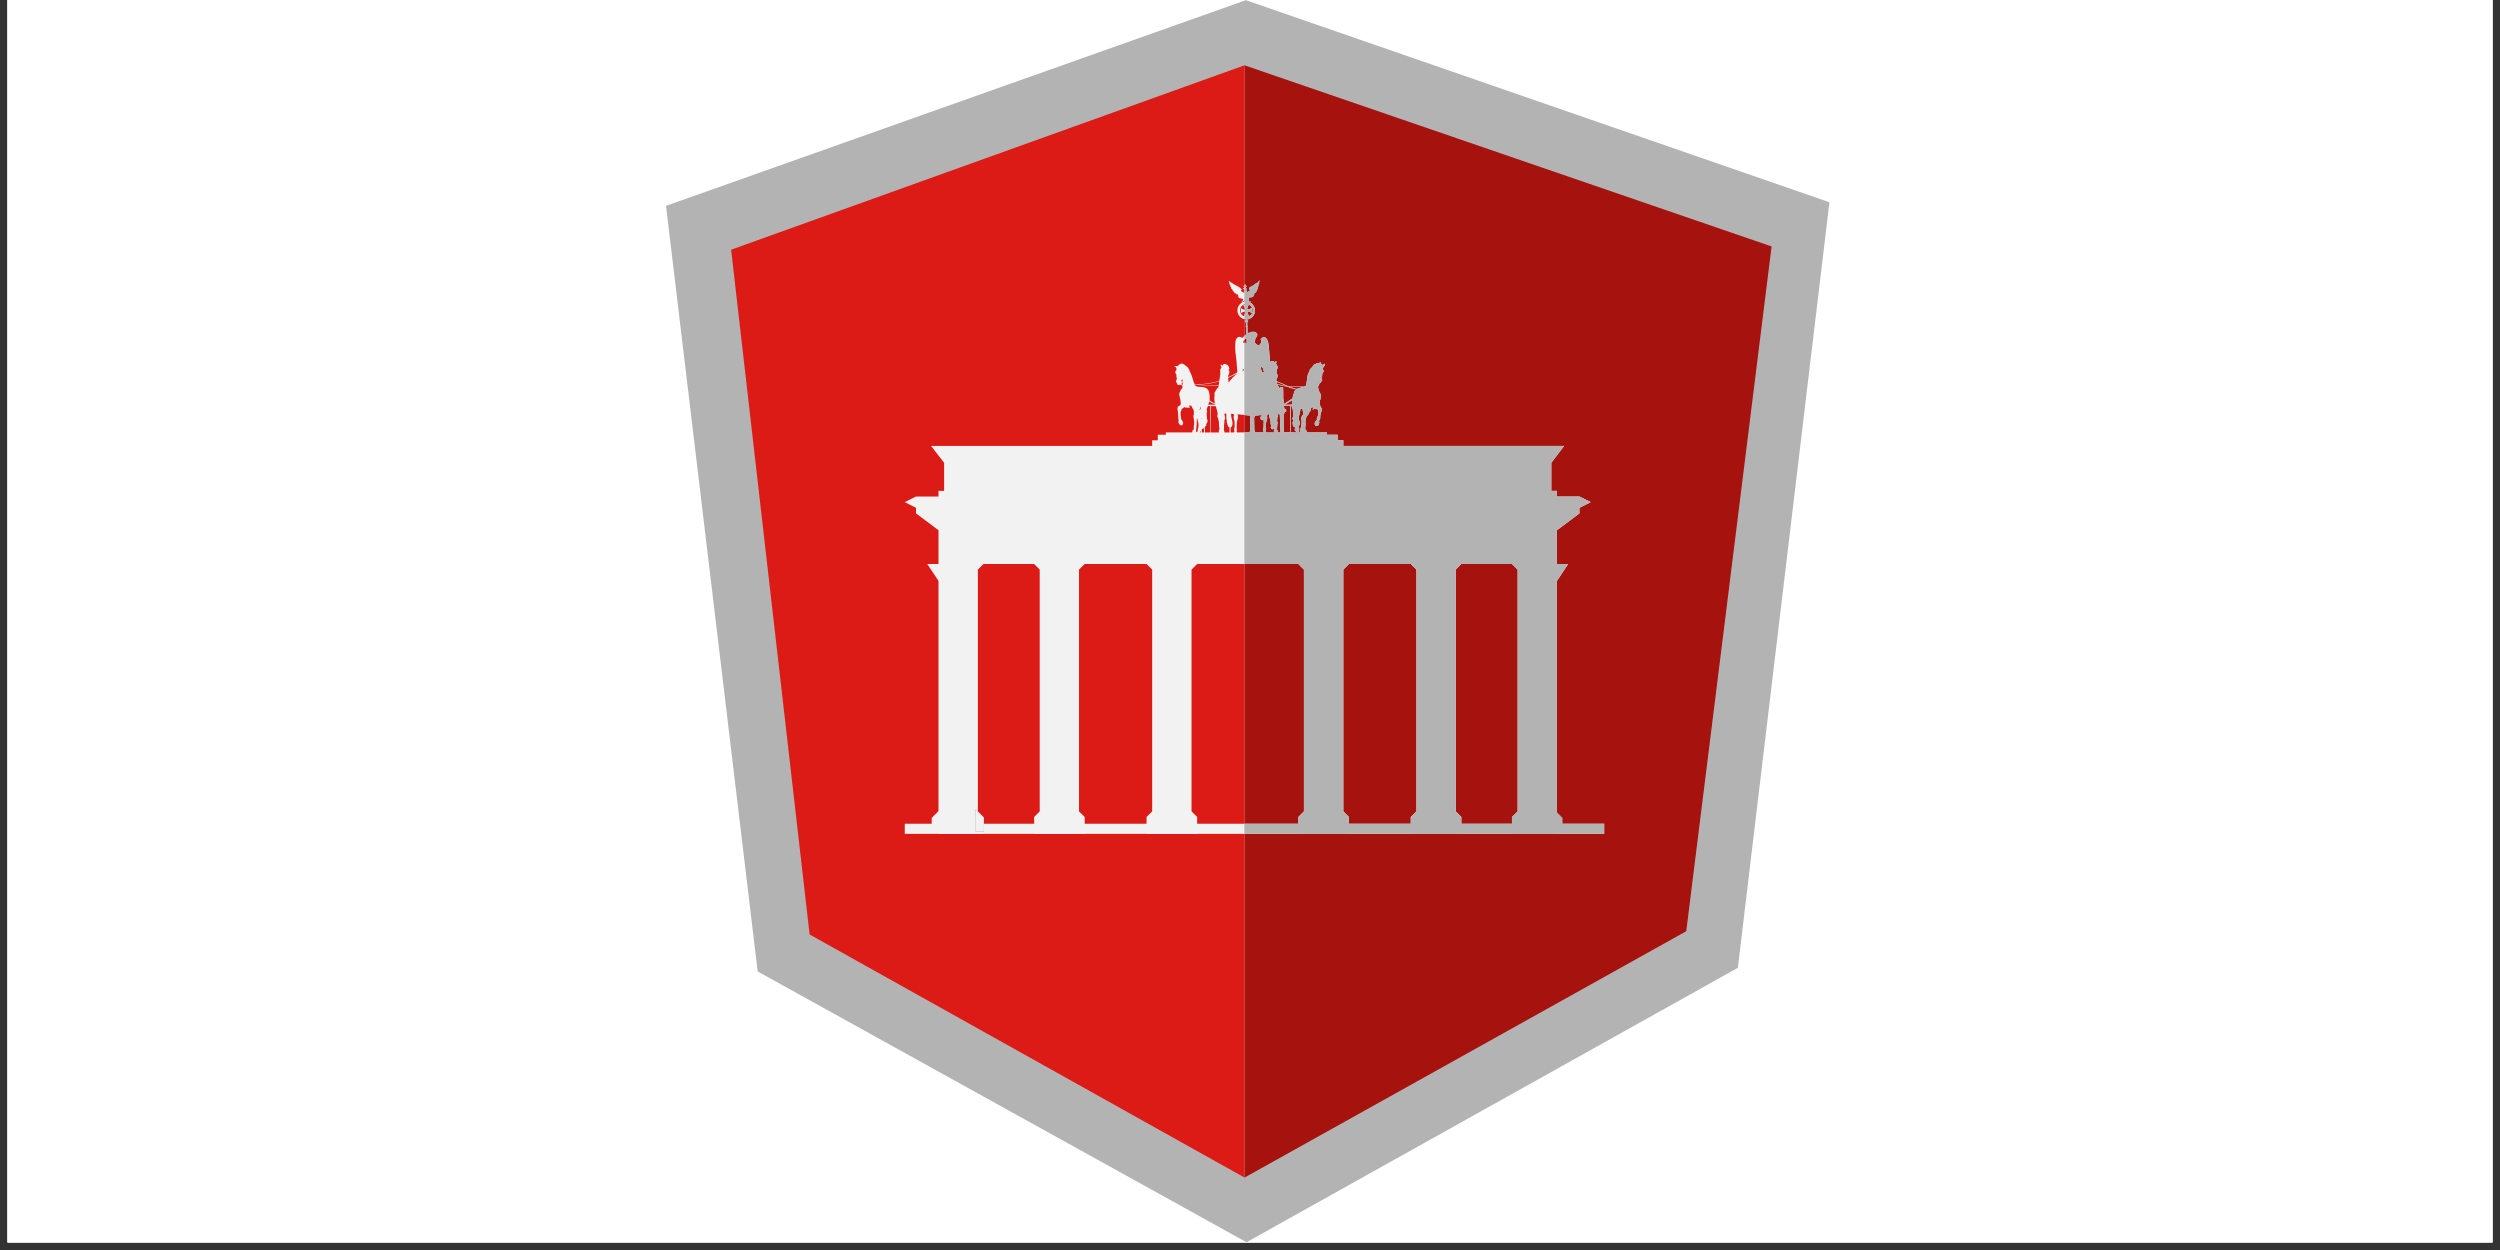 <svg xmlns="http://www.w3.org/2000/svg" width="165" viewBox="0 0 165 82.5" height="82.5" version="1.0"><rect x="0" y="0" width="165" height="82.5" fill="#333333" stroke="none"/><defs><clipPath id="a"><path d="M 0.496 0 L 164.504 0 L 164.504 82.004 L 0.496 82.004 Z M 0.496 0"/></clipPath><clipPath id="b"><path d="M 43.957 0 L 120.742 0 L 120.742 82 L 43.957 82 Z M 43.957 0"/></clipPath><clipPath id="c"><path d="M 82.129 18 L 105 18 L 105 56 L 82.129 56 Z M 82.129 18"/></clipPath><clipPath id="d"><path d="M 82.129 54 L 106 54 L 106 56 L 82.129 56 Z M 82.129 54"/></clipPath></defs><g clip-path="url(#a)" fill="#FFF"><path d="M 0.496 0 L 164.504 0 L 164.504 260.918 L 0.496 260.918 Z M 0.496 0"/><path d="M 0.496 0 L 164.504 0 L 164.504 82.004 L 0.496 82.004 Z M 0.496 0"/><path d="M 0.496 0 L 164.504 0 L 164.504 82.004 L 0.496 82.004 Z M 0.496 0"/></g><g clip-path="url(#b)"><path fill="#B3B3B3" d="M 50.008 64.117 L 82.27 81.988 L 114.699 63.875 L 120.742 13.348 L 82.227 0.012 L 43.957 13.586 Z M 50.008 64.117"/></g><path fill="#A6120D" d="M 82.141 77.719 L 111.293 61.461 L 116.926 16.266 L 82.141 4.312 Z M 82.141 77.719"/><path fill="#DD1B16" d="M 82.137 77.719 L 82.137 4.309 L 48.254 16.48 L 53.434 61.676 Z M 82.137 77.719"/><path fill="#F2F2F2" d="M 83.156 18.504 C 83.074 18.512 83.031 18.656 82.945 18.703 L 82.922 18.668 C 82.82 18.777 82.703 18.855 82.57 18.914 C 82.508 18.957 82.418 18.973 82.434 19.09 C 82.496 19.109 82.527 19.141 82.461 19.207 C 82.406 19.234 82.355 19.262 82.289 19.281 C 82.273 19.191 82.258 19.102 82.254 19.008 C 82.246 18.996 82.234 18.988 82.219 18.98 L 82.219 18.953 C 82.242 18.938 82.277 18.926 82.277 18.895 C 82.277 18.859 82.234 18.848 82.207 18.852 C 82.207 18.863 82.199 18.863 82.191 18.863 L 82.191 18.852 C 82.199 18.844 82.203 18.836 82.203 18.824 C 82.203 18.812 82.191 18.801 82.18 18.797 L 82.18 18.766 L 82.195 18.766 L 82.195 18.754 L 82.18 18.754 L 82.18 18.738 L 82.168 18.738 L 82.168 18.754 L 82.148 18.754 L 82.148 18.762 L 82.168 18.762 L 82.168 18.793 C 82.152 18.793 82.141 18.809 82.141 18.824 C 82.141 18.832 82.152 18.844 82.156 18.848 L 82.156 18.859 C 82.148 18.859 82.137 18.859 82.133 18.848 C 82.082 18.848 82.074 18.875 82.074 18.895 C 82.074 18.914 82.098 18.938 82.121 18.949 L 82.121 18.98 C 82.094 18.992 82.07 19.004 82.051 19.023 C 82.039 19.051 82.051 19.082 82.062 19.113 C 82.062 19.102 82.07 19.094 82.074 19.086 C 82.09 19.074 82.113 19.07 82.129 19.098 C 82.129 19.172 82.152 19.262 82.094 19.312 C 82.02 19.289 81.945 19.266 81.906 19.184 C 82 19.098 81.906 19.062 81.871 19.012 C 81.672 18.848 81.449 18.812 81.277 18.641 L 81.266 18.668 C 81.215 18.625 81.129 18.539 81.102 18.555 C 81.078 18.574 81.129 18.641 81.156 18.684 C 81.082 18.762 81.184 18.781 81.211 18.828 C 81.156 18.883 81.223 18.922 81.262 18.965 C 81.242 19.008 81.234 19.055 81.336 19.086 C 81.297 19.148 81.355 19.172 81.406 19.199 C 81.391 19.25 81.418 19.27 81.457 19.281 C 81.469 19.309 81.473 19.355 81.52 19.336 C 81.527 19.367 81.543 19.395 81.59 19.379 C 81.602 19.441 81.633 19.449 81.688 19.418 C 81.695 19.457 81.703 19.48 81.73 19.473 C 81.73 19.516 81.672 19.59 81.75 19.59 C 81.758 19.633 81.75 19.699 81.809 19.656 C 81.824 19.684 81.84 19.738 81.883 19.676 C 81.898 19.699 81.918 19.746 81.941 19.688 C 81.965 19.703 81.957 19.77 82.02 19.703 C 82.035 19.703 82.031 19.793 82.031 19.793 L 82.055 19.785 L 82.055 19.832 C 81.949 19.848 81.945 19.91 81.953 19.98 C 81.781 20.086 81.668 20.273 81.668 20.488 C 81.668 20.805 81.918 21.062 82.227 21.078 L 82.227 21.133 C 82.172 21.152 82.156 21.156 82.156 21.188 C 82.156 21.219 82.18 21.223 82.207 21.242 L 82.223 21.301 L 82.238 21.48 C 82.199 21.508 82.207 21.535 82.246 21.562 L 82.266 22.055 L 82.133 22.16 C 82.086 22.211 82.039 22.266 81.988 22.305 C 81.781 22.141 81.648 22.281 81.586 22.375 C 81.523 22.473 81.508 22.934 81.535 23.219 C 81.605 23.668 81.633 24.121 81.664 24.574 C 81.547 24.656 81.18 24.852 81.062 24.895 L 81.062 24.805 L 81.137 24.609 L 81.129 24.469 C 81.055 24.41 81.09 24.398 81.117 24.383 C 81.16 24.293 81.105 24.203 81.043 24.113 L 80.98 24.07 C 80.875 24.031 80.758 23.934 80.695 24.152 C 80.688 24.105 80.629 24.082 80.578 24.059 C 80.57 24.113 80.539 24.172 80.617 24.219 L 80.605 24.277 C 80.516 24.375 80.535 24.434 80.535 24.496 C 80.535 24.582 80.543 24.633 80.543 24.688 C 80.52 24.836 80.492 24.984 80.473 25.137 C 79.941 25.309 79.016 25.418 78.836 25.336 L 78.844 25.305 L 78.809 25.293 C 78.715 25.023 78.664 24.746 78.512 24.484 C 78.5 24.398 78.434 24.316 78.379 24.23 C 78.25 24.152 78.137 23.996 77.992 23.996 C 77.926 23.996 77.852 24.031 77.766 24.129 L 77.688 24.168 C 77.605 24.137 77.598 24.16 77.574 24.18 L 77.523 24.164 L 77.523 24.207 C 77.594 24.207 77.609 24.254 77.637 24.289 C 77.652 24.34 77.648 24.387 77.637 24.43 C 77.594 24.477 77.562 24.52 77.566 24.535 C 77.578 24.562 77.578 24.594 77.574 24.621 L 77.641 24.707 L 77.641 24.844 C 77.672 24.957 77.695 25.07 77.602 25.145 C 77.621 25.188 77.641 25.23 77.668 25.289 C 77.691 25.309 77.695 25.344 77.703 25.371 C 77.75 25.434 77.801 25.414 77.852 25.391 C 77.852 25.391 78.035 25.449 78.047 25.449 C 78.059 25.449 78.035 25.523 78.035 25.523 L 78.047 25.523 L 78.035 25.613 C 77.961 25.691 77.898 25.77 77.871 25.871 C 77.816 25.953 77.828 26.008 77.832 26.062 L 77.883 26.309 C 77.922 26.363 77.914 26.484 77.922 26.547 C 77.98 26.746 77.844 26.777 77.738 26.836 L 77.711 27 C 77.762 27.184 77.754 27.398 77.77 27.602 C 77.785 27.684 77.797 27.766 77.77 27.859 C 77.824 28.059 78.004 28.152 78.066 28.008 C 78.133 27.867 78.023 27.777 77.98 27.691 C 77.941 27.676 77.945 27.621 77.953 27.582 C 77.898 27.285 77.906 27.148 77.973 27.09 C 77.984 27.055 77.988 27.02 77.988 26.977 C 78.066 26.996 78.113 26.879 78.16 26.875 C 78.203 26.867 78.223 26.918 78.262 26.91 C 78.352 26.867 78.457 26.957 78.543 26.879 C 78.52 26.84 78.461 26.797 78.477 26.758 L 78.637 26.781 C 78.66 26.898 78.727 26.98 78.785 27.066 C 78.785 27.066 78.809 27.355 78.793 27.367 C 78.727 27.434 78.805 27.707 78.805 27.73 C 78.832 27.883 78.805 28.039 78.785 28.191 L 78.793 28.332 C 78.766 28.363 78.734 28.387 78.707 28.406 C 78.699 28.453 78.691 28.496 78.68 28.539 L 76.945 28.539 L 76.945 28.691 L 76.414 28.691 L 76.414 29.059 L 76.043 29.059 L 76.043 29.43 L 61.449 29.43 L 62.312 30.543 L 62.312 32.398 L 61.941 32.398 L 61.941 32.77 L 60.457 32.77 L 59.715 33.141 L 60.457 33.516 L 60.457 33.883 L 61.941 34.996 L 61.941 37.223 L 61.199 37.223 L 61.941 38.34 L 61.941 55.035 L 64.91 55.035 L 64.91 53.922 L 64.539 53.551 L 64.539 37.594 L 64.91 37.223 L 68.25 37.223 L 68.621 37.594 L 68.621 53.551 L 68.25 53.922 L 68.27 55.035 L 71.59 55.035 L 71.59 53.922 L 71.215 53.551 L 71.215 37.594 L 71.59 37.223 L 75.672 37.223 L 76.043 37.594 L 76.043 53.551 L 75.672 53.922 L 75.672 55.035 L 79.012 55.035 L 79.012 53.922 L 78.641 53.551 L 78.641 37.594 L 79.012 37.223 L 85.688 37.223 L 86.059 37.594 L 86.059 53.551 L 85.688 53.922 L 85.688 55.035 L 89.031 55.035 L 89.031 53.922 L 88.66 53.551 L 88.66 37.594 L 89.031 37.223 L 93.109 37.223 L 93.484 37.594 L 93.484 53.551 L 93.109 53.922 L 93.109 55.035 L 96.449 55.035 L 96.449 53.922 L 96.078 53.551 L 96.078 37.594 L 96.449 37.223 L 99.789 37.223 L 100.164 37.594 L 100.164 53.551 L 99.789 53.922 L 99.789 55.035 L 102.758 55.035 L 102.758 38.34 L 103.5 37.223 L 102.758 37.223 L 102.758 34.996 L 104.242 33.883 L 104.242 33.516 L 104.988 33.141 L 104.242 32.77 L 102.758 32.77 L 102.758 32.398 L 102.387 32.398 L 102.387 30.543 L 103.234 29.43 L 88.66 29.43 L 88.66 29.059 L 88.285 29.059 L 88.285 28.691 L 87.574 28.691 L 87.574 28.539 L 85.207 28.539 L 85.199 26.785 L 85.246 26.785 C 85.254 26.867 85.277 26.945 85.324 27.02 C 85.332 27.176 85.352 27.332 85.344 27.492 L 85.293 27.617 L 85.359 27.781 C 85.348 27.824 85.328 27.855 85.305 27.875 L 85.34 28.129 C 85.387 28.152 85.441 28.16 85.473 28.223 L 85.449 28.387 C 85.512 28.5 85.613 28.531 85.742 28.496 C 85.742 28.426 85.734 28.391 85.75 28.285 L 85.703 28.211 L 85.711 28.105 C 85.762 28.066 85.805 28.023 85.789 27.922 C 85.789 27.848 85.766 27.781 85.73 27.715 C 85.715 27.652 85.719 27.586 85.719 27.523 C 85.777 27.328 85.809 27.152 85.836 26.977 C 85.879 26.945 85.922 26.969 85.961 26.984 C 85.961 27.145 86.094 27.344 85.93 27.445 L 85.875 27.609 C 85.945 27.863 85.887 28.117 85.812 28.367 C 85.82 28.434 85.82 28.508 85.859 28.539 L 86.27 28.539 L 86.258 28.457 L 86.148 28.344 C 86.148 28.246 86.148 28.148 86.168 28.047 C 86.145 27.758 86.191 27.625 86.23 27.484 C 86.391 27.336 86.379 27.289 86.41 27.215 C 86.5 27.156 86.504 27.047 86.52 26.945 L 86.68 26.852 C 86.734 26.824 86.605 27.016 86.645 27.043 C 86.688 27.07 86.707 26.98 86.746 26.965 C 86.844 26.977 86.926 27.012 87.004 27.051 L 87.004 27.402 L 86.914 27.578 L 86.914 27.719 C 86.695 27.879 86.754 28.094 86.863 28.105 C 86.973 28.117 87.039 28.105 87.078 27.871 L 87.051 27.777 C 87.09 27.742 87.109 27.691 87.129 27.641 C 87.148 27.469 87.129 27.293 87.227 27.133 L 87.234 26.945 C 87.152 26.867 87.125 26.754 87.09 26.645 C 87.113 26.574 87.109 26.422 87.113 26.422 C 87.133 26.41 87.168 26.332 87.156 26.223 C 87.18 26.18 87.207 26.133 87.156 26.07 C 87.168 25.984 87.113 25.906 87.066 25.832 C 87.031 25.789 87.023 25.723 87.012 25.656 L 86.992 25.5 C 87.039 25.434 87.074 25.371 87.09 25.305 C 87.129 25.293 87.164 25.266 87.195 25.188 C 87.223 25.16 87.25 25.129 87.277 25.082 C 87.266 25.055 87.234 25.047 87.25 24.98 C 87.258 24.871 87.25 24.762 87.281 24.664 L 87.332 24.566 C 87.379 24.512 87.383 24.457 87.312 24.391 L 87.32 24.293 L 87.359 24.211 C 87.406 24.145 87.484 24.094 87.441 23.988 C 87.391 24.051 87.34 24.062 87.289 24.086 C 87.254 24.051 87.238 24 87.156 24.004 C 87.188 23.938 87.188 23.914 87.164 23.914 L 87.156 23.914 C 87.137 23.914 87.105 23.934 87.066 23.953 C 86.984 23.965 86.891 23.953 86.828 24.027 C 86.738 24.043 86.664 24.09 86.621 24.223 C 86.477 24.316 86.43 24.414 86.422 24.516 C 86.27 24.711 86.281 24.949 86.246 25.176 L 86.219 25.336 L 86.191 25.43 L 86.172 25.473 L 86.172 25.48 C 85.789 25.543 85.41 25.523 85.031 25.496 C 84.766 25.379 84.496 25.246 84.234 25.152 L 84.234 25.141 L 84.242 25.141 C 84.234 25.082 84.242 25.031 84.262 24.988 C 84.289 24.961 84.305 24.922 84.312 24.875 C 84.312 24.832 84.312 24.785 84.328 24.742 C 84.293 24.719 84.27 24.68 84.25 24.633 C 84.273 24.559 84.281 24.477 84.281 24.391 C 84.305 24.309 84.379 24.234 84.289 24.133 C 84.273 24.086 84.258 24.039 84.215 24.004 C 84.262 23.883 84.297 23.777 84.121 23.902 C 84.055 23.816 83.977 23.789 83.871 23.879 L 83.816 23.828 C 83.797 23.578 83.754 22.898 83.715 22.676 C 83.656 22.355 83.473 22.066 83.207 22.387 C 83.262 22.535 83.258 22.676 83.074 22.793 C 83.066 22.793 83.062 22.793 83.055 22.793 C 83.027 22.793 83.012 22.785 83 22.781 L 82.988 22.781 C 82.988 22.781 82.98 22.781 82.98 22.773 C 82.969 22.723 82.926 22.699 82.883 22.688 C 82.836 22.656 82.828 22.59 82.809 22.535 C 82.836 22.477 82.855 22.422 82.848 22.363 C 82.875 22.355 82.875 22.336 82.875 22.316 C 82.895 22.297 82.914 22.273 82.918 22.242 L 82.961 22.242 L 82.945 22.199 L 82.977 22.188 L 82.961 22.16 L 82.98 22.152 L 82.98 22.121 L 82.953 22.121 L 82.992 22.094 L 82.969 22.074 L 82.992 22.02 L 82.957 22.039 L 82.941 21.938 L 82.93 21.996 L 82.855 21.91 L 82.844 21.93 L 82.805 21.879 L 82.805 21.918 L 82.777 21.918 L 82.777 21.895 L 82.684 21.91 L 82.691 21.887 L 82.617 21.91 L 82.617 21.891 L 82.531 21.941 L 82.539 21.914 L 82.434 21.977 L 82.426 21.945 L 82.379 22.016 L 82.34 22.027 L 82.328 21.57 C 82.355 21.539 82.367 21.508 82.32 21.484 L 82.32 21.305 L 82.332 21.25 C 82.352 21.227 82.379 21.215 82.379 21.188 C 82.379 21.16 82.367 21.152 82.309 21.141 L 82.301 21.086 C 82.598 21.055 82.832 20.805 82.832 20.496 C 82.832 20.215 82.625 19.984 82.426 19.934 L 82.426 19.891 C 82.465 19.879 82.488 19.91 82.523 19.922 C 82.531 19.914 82.559 19.977 82.559 19.98 C 82.559 19.988 82.574 19.938 82.559 19.934 C 82.547 19.914 82.523 19.914 82.516 19.879 C 82.48 19.867 82.441 19.863 82.402 19.84 C 82.402 19.824 82.387 19.797 82.414 19.801 L 82.414 19.762 L 82.43 19.754 C 82.43 19.719 82.418 19.68 82.406 19.641 C 82.414 19.629 82.422 19.625 82.43 19.621 C 82.449 19.641 82.469 19.656 82.48 19.621 C 82.496 19.648 82.52 19.648 82.543 19.613 C 82.566 19.645 82.586 19.652 82.598 19.598 C 82.621 19.613 82.641 19.641 82.66 19.574 C 82.695 19.582 82.73 19.586 82.723 19.531 C 82.758 19.539 82.766 19.52 82.754 19.473 C 82.793 19.465 82.777 19.438 82.77 19.406 C 82.785 19.398 82.781 19.379 82.781 19.363 C 82.82 19.375 82.816 19.352 82.812 19.332 C 82.844 19.34 82.859 19.332 82.855 19.293 C 82.902 19.312 82.895 19.273 82.898 19.25 C 82.938 19.25 82.938 19.227 82.934 19.195 C 82.953 19.184 82.965 19.172 82.953 19.145 C 82.988 19.121 83 19.098 82.98 19.066 C 82.992 19.043 83.039 19.039 82.992 18.984 C 83.012 18.949 83.078 18.938 83.031 18.879 C 83.07 18.84 83.078 18.805 83.055 18.773 C 83.082 18.727 83.156 18.66 83.098 18.641 C 83.07 18.633 83.129 18.551 83.145 18.508 L 83.133 18.508 Z M 82.137 18.875 C 82.148 18.875 82.148 18.875 82.152 18.883 C 82.16 18.895 82.16 18.922 82.152 18.934 C 82.145 18.941 82.129 18.941 82.125 18.934 C 82.113 18.922 82.113 18.895 82.125 18.883 C 82.125 18.883 82.133 18.875 82.137 18.875 Z M 82.215 18.875 C 82.223 18.875 82.223 18.875 82.227 18.883 C 82.238 18.895 82.238 18.922 82.227 18.934 C 82.219 18.941 82.203 18.941 82.199 18.934 C 82.188 18.922 82.188 18.895 82.199 18.883 C 82.199 18.883 82.207 18.875 82.215 18.875 Z M 82.156 19.75 C 82.168 19.793 82.156 19.836 82.156 19.879 C 82.148 19.867 82.133 19.859 82.125 19.832 L 82.125 19.801 C 82.137 19.781 82.137 19.754 82.164 19.75 Z M 82.062 19.863 C 82.074 19.863 82.086 19.863 82.094 19.871 C 82.105 19.91 82.105 19.93 82.082 19.938 C 82.066 19.906 82.047 19.906 82.023 19.926 C 82.016 19.957 82 19.969 81.984 19.973 L 81.984 19.938 C 82.008 19.898 82.031 19.863 82.066 19.863 Z M 82.297 20.074 C 82.34 20.074 82.379 20.09 82.418 20.105 C 82.57 20.168 82.68 20.312 82.68 20.488 C 82.68 20.707 82.52 20.879 82.309 20.902 L 82.309 20.859 L 82.43 20.852 C 82.395 20.754 82.332 20.688 82.328 20.555 C 82.441 20.562 82.535 20.609 82.629 20.656 L 82.621 20.312 C 82.543 20.363 82.484 20.418 82.324 20.422 C 82.312 20.301 82.371 20.203 82.418 20.102 L 82.297 20.113 L 82.297 20.07 Z M 82.199 20.074 C 82.199 20.09 82.199 20.102 82.199 20.121 L 82.055 20.133 C 82.129 20.238 82.176 20.34 82.168 20.445 C 82.051 20.438 81.977 20.379 81.891 20.336 L 81.898 20.664 C 81.984 20.617 82.066 20.566 82.18 20.562 C 82.199 20.668 82.137 20.766 82.102 20.867 L 82.219 20.859 C 82.223 20.871 82.219 20.891 82.219 20.898 C 82.004 20.883 81.84 20.703 81.84 20.484 C 81.84 20.273 81.992 20.098 82.195 20.07 Z M 82.273 22.363 L 82.281 22.633 C 82.207 22.633 82.145 22.633 82.078 22.625 C 82.078 22.625 82.055 22.59 82.047 22.586 C 82.035 22.57 82.16 22.363 82.18 22.375 C 82.211 22.375 82.238 22.367 82.277 22.359 Z M 82.367 22.391 L 82.398 22.391 C 82.398 22.438 82.398 22.484 82.406 22.551 C 82.398 22.578 82.387 22.594 82.375 22.613 L 82.367 22.387 Z M 83.262 24.156 C 83.297 24.195 83.289 24.238 83.293 24.277 L 83.348 24.293 L 83.441 24.602 C 83.387 24.57 83.328 24.551 83.27 24.527 L 83.215 24.262 C 83.246 24.246 83.258 24.203 83.262 24.156 Z M 82.098 24.355 L 82.098 24.414 C 82.074 24.461 82.047 24.48 82.016 24.496 L 82.016 24.398 Z M 81.664 24.645 C 81.664 24.645 81.664 24.652 81.664 24.652 C 81.438 24.816 81.25 25.023 81.086 25.25 L 81.059 24.941 C 81.262 24.848 81.457 24.754 81.664 24.645 Z M 78.039 25.031 C 78.047 25.031 78.062 25.184 78.059 25.172 C 78.051 25.148 78 25.152 77.988 25.18 C 77.977 25.172 77.973 25.145 77.969 25.129 C 77.984 25.09 78.012 25.062 78.039 25.031 Z M 80.473 25.168 C 80.465 25.234 80.453 25.297 80.449 25.363 L 80.426 25.406 C 79.98 25.434 79.523 25.438 79.102 25.387 C 79.574 25.371 80.031 25.297 80.473 25.168 Z M 78.035 25.176 L 78.035 25.23 C 78.008 25.23 78.008 25.215 78.004 25.199 C 78.012 25.172 78.02 25.176 78.035 25.176 Z M 84.25 25.199 C 84.488 25.277 84.715 25.387 84.945 25.488 C 84.723 25.449 84.5 25.41 84.281 25.336 C 84.281 25.336 84.281 25.328 84.273 25.324 C 84.305 25.293 84.289 25.266 84.289 25.238 L 84.258 25.246 L 84.246 25.203 Z M 77.992 25.23 C 78.008 25.246 78.016 25.254 78.059 25.246 C 78.059 25.316 78.066 25.383 78.051 25.398 C 78.02 25.391 77.984 25.383 77.961 25.367 C 78.004 25.328 78.008 25.277 77.992 25.23 Z M 87.047 25.285 C 87.035 25.328 87.027 25.371 86.992 25.402 C 86.992 25.371 86.98 25.34 86.98 25.316 C 87.004 25.301 87.023 25.289 87.047 25.285 Z M 78.832 25.371 C 79.363 25.445 79.848 25.465 80.406 25.438 L 80.441 25.445 L 80.418 25.539 C 80.332 25.629 80.258 25.727 80.203 25.852 C 80.121 25.93 80.156 25.996 80.168 26.07 C 80.137 26.211 80.141 26.352 80.156 26.492 L 80.203 26.645 C 80.102 26.598 79.922 26.5 79.832 26.434 C 79.832 26.422 79.832 26.422 79.84 26.418 C 79.828 26 79.895 25.527 79.211 25.539 C 79.094 25.527 78.98 25.512 78.906 25.469 L 78.828 25.383 L 78.828 25.371 Z M 84.301 25.371 C 84.512 25.445 84.738 25.48 84.953 25.516 C 85.125 25.574 85.34 25.664 85.465 25.688 C 85.496 25.699 85.543 25.688 85.594 25.68 C 85.52 25.723 85.457 25.777 85.418 25.836 C 85.41 25.848 85.434 25.859 85.434 25.859 L 85.402 25.934 C 85.355 26.051 85.324 26.176 85.301 26.301 L 84.766 26.648 L 84.711 26.656 C 84.711 26.539 84.746 26.41 84.695 26.309 C 84.695 26.062 84.703 25.812 84.684 25.57 L 84.469 25.562 L 84.453 25.648 C 84.398 25.531 84.352 25.453 84.301 25.371 Z M 86.168 25.5 L 86.168 25.508 C 86.133 25.523 86.086 25.535 86.035 25.547 C 85.98 25.547 85.906 25.559 85.832 25.582 C 85.793 25.594 85.746 25.609 85.703 25.629 C 85.629 25.656 85.547 25.68 85.48 25.652 L 85.078 25.52 L 85.066 25.52 C 85.434 25.543 85.801 25.57 86.172 25.5 Z M 86.152 25.531 L 86.133 25.57 C 86.121 25.562 86.105 25.555 86.086 25.551 C 86.109 25.543 86.133 25.535 86.152 25.527 Z M 85.289 26.41 C 85.277 26.508 85.266 26.605 85.262 26.707 L 84.793 26.715 Z M 79.816 26.5 C 79.961 26.598 80.094 26.656 80.223 26.707 L 80.223 26.719 L 79.746 26.707 C 79.77 26.641 79.793 26.57 79.812 26.5 Z M 85.156 26.781 L 85.172 28.535 L 84.73 28.535 L 84.719 28.02 L 84.719 27.293 L 84.773 27.293 L 84.785 27.176 L 84.879 27.176 C 84.902 27.125 84.898 27.074 84.879 27.02 L 84.785 27.02 L 84.77 26.895 L 84.719 26.895 L 84.719 26.793 L 85.152 26.781 Z M 79.719 26.793 L 79.883 26.801 L 79.867 28.543 L 79.531 28.543 C 79.531 28.402 79.5 28.172 79.539 28.148 C 79.617 28.129 79.633 28.078 79.602 28 C 79.68 27.898 79.746 27.793 79.66 27.648 C 79.652 27.504 79.645 27.348 79.637 27.188 L 79.668 27.211 C 79.684 27.148 79.66 27.094 79.633 27.039 C 79.66 26.957 79.688 26.879 79.719 26.797 Z M 79.93 26.801 L 80.246 26.809 C 80.281 27.031 80.414 27.223 80.34 27.477 C 80.434 27.68 80.469 27.898 80.453 28.125 C 80.484 28.238 80.504 28.344 80.438 28.41 C 80.445 28.457 80.457 28.504 80.445 28.543 L 79.898 28.543 L 79.93 26.805 Z M 79.266 26.832 L 79.266 26.93 C 79.219 26.988 79.211 27.035 79.195 27.078 L 79.172 27.035 Z M 80.859 27.285 L 80.918 27.285 C 80.977 27.461 80.887 27.598 80.973 27.75 C 80.949 27.832 80.973 27.914 81.004 27.996 C 81.031 28.09 81.051 28.191 81.148 28.215 L 81.148 28.543 L 80.824 28.543 L 80.773 28.348 L 80.793 28.016 C 80.812 27.906 80.809 27.828 80.809 27.746 C 80.863 27.652 80.875 27.543 80.824 27.406 C 80.805 27.359 80.809 27.32 80.859 27.285 Z M 81.254 27.312 C 81.309 27.32 81.367 27.305 81.426 27.34 L 81.445 27.406 C 81.395 27.535 81.438 27.672 81.48 27.812 L 81.488 28.18 C 81.461 28.27 81.434 28.355 81.48 28.461 C 81.469 28.504 81.445 28.516 81.426 28.535 L 81.438 28.543 L 81.219 28.543 L 81.219 28.215 C 81.273 28.191 81.301 28.145 81.324 28.098 C 81.348 28.008 81.352 27.918 81.34 27.836 C 81.301 27.664 81.242 27.488 81.25 27.312 Z M 84.34 27.324 L 84.414 27.324 L 84.453 27.363 L 84.469 27.426 L 84.508 28.539 L 84.348 28.539 L 84.348 28.391 C 84.309 28.391 84.277 28.383 84.281 28.355 L 84.305 27.996 C 84.363 27.891 84.297 27.848 84.281 27.781 C 84.301 27.727 84.309 27.656 84.297 27.57 C 84.363 27.52 84.332 27.41 84.34 27.32 Z M 83.75 27.34 C 83.766 27.453 83.777 27.57 83.832 27.672 L 83.863 27.82 C 83.832 27.988 83.887 28.02 83.906 28.109 L 83.863 28.23 C 83.926 28.305 83.961 28.379 84.109 28.285 L 84.102 28.348 C 84.121 28.375 84.125 28.402 84.074 28.43 L 84.082 28.543 L 83.531 28.543 L 83.531 28.496 C 83.566 28.395 83.574 28.305 83.547 28.223 C 83.535 28.023 83.559 27.832 83.633 27.652 C 83.656 27.562 83.59 27.473 83.652 27.355 Z M 81.672 27.34 L 82.516 27.434 L 82.523 28.414 L 82.453 28.539 L 81.648 28.539 L 81.656 28.539 C 81.629 28.508 81.598 28.477 81.633 28.395 L 81.617 28.184 L 81.648 27.789 C 81.699 27.645 81.734 27.496 81.68 27.34 Z M 83.285 27.387 L 83.293 27.418 L 83.227 27.438 C 83.16 27.625 83.172 27.758 83.406 27.727 L 83.395 28.215 C 83.363 28.293 83.352 28.375 83.395 28.469 L 83.367 28.539 L 82.855 28.539 L 82.789 28.375 L 82.773 27.551 L 82.816 27.516 L 82.816 27.438 L 83.281 27.387 Z M 79.277 27.586 C 79.305 27.586 79.305 27.621 79.305 27.652 C 79.285 27.645 79.273 27.617 79.277 27.586 Z M 79.02 27.602 L 79.039 27.746 C 79.105 27.902 79.141 28.082 79.047 28.363 L 79.047 28.469 C 79.027 28.496 78.988 28.512 78.953 28.527 L 78.938 28.395 L 78.984 28.008 L 78.984 27.676 L 79.023 27.602 Z M 79.453 28.246 L 79.469 28.539 L 79.316 28.539 L 79.316 28.328 C 79.371 28.305 79.418 28.293 79.449 28.246 Z M 79.234 28.445 L 79.246 28.539 L 79.188 28.539 C 79.195 28.504 79.195 28.461 79.234 28.445 Z M 79.234 28.445" fill-rule="evenodd"/><path fill="#F2F2F2" d="M 59.715 54.367 L 105.875 54.367 L 105.875 55.035 L 59.715 55.035 Z M 59.715 54.367"/><g clip-path="url(#c)"><path fill="#B3B3B3" d="M 83.156 18.504 C 83.074 18.512 83.031 18.656 82.945 18.703 L 82.922 18.668 C 82.82 18.777 82.703 18.855 82.57 18.914 C 82.508 18.957 82.418 18.973 82.434 19.09 C 82.496 19.109 82.527 19.141 82.461 19.207 C 82.406 19.234 82.355 19.262 82.289 19.281 C 82.273 19.191 82.258 19.102 82.254 19.008 C 82.246 18.996 82.234 18.988 82.219 18.98 L 82.219 18.953 C 82.242 18.938 82.277 18.926 82.277 18.895 C 82.277 18.859 82.234 18.848 82.207 18.852 C 82.207 18.863 82.199 18.863 82.191 18.863 L 82.191 18.852 C 82.199 18.844 82.203 18.836 82.203 18.824 C 82.203 18.812 82.191 18.801 82.18 18.797 L 82.18 18.766 L 82.195 18.766 L 82.195 18.754 L 82.18 18.754 L 82.18 18.738 L 82.168 18.738 L 82.168 18.754 L 82.148 18.754 L 82.148 18.762 L 82.168 18.762 L 82.168 18.793 C 82.152 18.793 82.141 18.809 82.141 18.824 C 82.141 18.832 82.152 18.844 82.156 18.848 L 82.156 18.859 C 82.148 18.859 82.137 18.859 82.133 18.848 C 82.082 18.848 82.074 18.875 82.074 18.895 C 82.074 18.914 82.098 18.938 82.121 18.949 L 82.121 18.98 C 82.094 18.992 82.07 19.004 82.051 19.023 C 82.039 19.051 82.051 19.082 82.062 19.113 C 82.062 19.102 82.07 19.094 82.074 19.086 C 82.09 19.074 82.113 19.07 82.129 19.098 C 82.129 19.172 82.152 19.262 82.094 19.312 C 82.02 19.289 81.945 19.266 81.906 19.184 C 82 19.098 81.906 19.062 81.871 19.012 C 81.672 18.848 81.449 18.812 81.277 18.641 L 81.266 18.668 C 81.215 18.625 81.129 18.539 81.102 18.555 C 81.078 18.574 81.129 18.641 81.156 18.684 C 81.082 18.762 81.184 18.781 81.211 18.828 C 81.156 18.883 81.223 18.922 81.262 18.965 C 81.242 19.008 81.234 19.055 81.336 19.086 C 81.297 19.148 81.355 19.172 81.406 19.199 C 81.391 19.25 81.418 19.27 81.457 19.281 C 81.469 19.309 81.473 19.355 81.52 19.336 C 81.527 19.367 81.543 19.395 81.59 19.379 C 81.602 19.441 81.633 19.449 81.688 19.418 C 81.695 19.457 81.703 19.48 81.73 19.473 C 81.73 19.516 81.672 19.59 81.75 19.59 C 81.758 19.633 81.75 19.699 81.809 19.656 C 81.824 19.684 81.84 19.738 81.883 19.676 C 81.898 19.699 81.918 19.746 81.941 19.688 C 81.965 19.703 81.957 19.77 82.02 19.703 C 82.035 19.703 82.031 19.793 82.031 19.793 L 82.055 19.785 L 82.055 19.832 C 81.949 19.848 81.945 19.91 81.953 19.98 C 81.781 20.086 81.668 20.273 81.668 20.488 C 81.668 20.805 81.918 21.062 82.227 21.078 L 82.227 21.133 C 82.172 21.152 82.156 21.156 82.156 21.188 C 82.156 21.219 82.18 21.223 82.207 21.242 L 82.223 21.301 L 82.238 21.48 C 82.199 21.508 82.207 21.535 82.246 21.562 L 82.266 22.055 L 82.133 22.16 C 82.086 22.211 82.039 22.266 81.988 22.305 C 81.781 22.141 81.648 22.281 81.586 22.375 C 81.523 22.473 81.508 22.934 81.535 23.219 C 81.605 23.668 81.633 24.121 81.664 24.574 C 81.547 24.656 81.18 24.852 81.062 24.895 L 81.062 24.805 L 81.137 24.609 L 81.129 24.469 C 81.055 24.41 81.09 24.398 81.117 24.383 C 81.16 24.293 81.105 24.203 81.043 24.113 L 80.98 24.07 C 80.875 24.031 80.758 23.934 80.695 24.152 C 80.688 24.105 80.629 24.082 80.578 24.059 C 80.57 24.113 80.539 24.172 80.617 24.219 L 80.605 24.277 C 80.516 24.375 80.535 24.434 80.535 24.496 C 80.535 24.582 80.543 24.633 80.543 24.688 C 80.52 24.836 80.492 24.984 80.473 25.137 C 79.941 25.309 79.016 25.418 78.836 25.336 L 78.844 25.305 L 78.809 25.293 C 78.715 25.023 78.664 24.746 78.512 24.484 C 78.5 24.398 78.434 24.316 78.379 24.23 C 78.25 24.152 78.137 23.996 77.992 23.996 C 77.926 23.996 77.852 24.031 77.766 24.129 L 77.688 24.168 C 77.605 24.137 77.598 24.16 77.574 24.18 L 77.523 24.164 L 77.523 24.207 C 77.594 24.207 77.609 24.254 77.637 24.289 C 77.652 24.34 77.648 24.387 77.637 24.43 C 77.594 24.477 77.562 24.52 77.566 24.535 C 77.578 24.562 77.578 24.594 77.574 24.621 L 77.641 24.707 L 77.641 24.844 C 77.672 24.957 77.695 25.07 77.602 25.145 C 77.621 25.188 77.641 25.23 77.668 25.289 C 77.691 25.309 77.695 25.344 77.703 25.371 C 77.75 25.434 77.801 25.414 77.852 25.391 C 77.852 25.391 78.035 25.449 78.047 25.449 C 78.059 25.449 78.035 25.523 78.035 25.523 L 78.047 25.523 L 78.035 25.613 C 77.961 25.691 77.898 25.77 77.871 25.871 C 77.816 25.953 77.828 26.008 77.832 26.062 L 77.883 26.309 C 77.922 26.363 77.914 26.484 77.922 26.547 C 77.98 26.746 77.844 26.777 77.738 26.836 L 77.711 27 C 77.762 27.184 77.754 27.398 77.77 27.602 C 77.785 27.684 77.797 27.766 77.77 27.859 C 77.824 28.059 78.004 28.152 78.066 28.008 C 78.133 27.867 78.023 27.777 77.98 27.691 C 77.941 27.676 77.945 27.621 77.953 27.582 C 77.898 27.285 77.906 27.148 77.973 27.09 C 77.984 27.055 77.988 27.02 77.988 26.977 C 78.066 26.996 78.113 26.879 78.16 26.875 C 78.203 26.867 78.223 26.918 78.262 26.91 C 78.352 26.867 78.457 26.957 78.543 26.879 C 78.52 26.84 78.461 26.797 78.477 26.758 L 78.637 26.781 C 78.66 26.898 78.727 26.98 78.785 27.066 C 78.785 27.066 78.809 27.355 78.793 27.367 C 78.727 27.434 78.805 27.707 78.805 27.73 C 78.832 27.883 78.805 28.039 78.785 28.191 L 78.793 28.332 C 78.766 28.363 78.734 28.387 78.707 28.406 C 78.699 28.453 78.691 28.496 78.68 28.539 L 76.945 28.539 L 76.945 28.691 L 76.414 28.691 L 76.414 29.059 L 76.043 29.059 L 76.043 29.43 L 61.449 29.43 L 62.312 30.543 L 62.312 32.398 L 61.941 32.398 L 61.941 32.77 L 60.457 32.77 L 59.715 33.141 L 60.457 33.516 L 60.457 33.883 L 61.941 34.996 L 61.941 37.223 L 61.199 37.223 L 61.941 38.34 L 61.941 55.035 L 64.91 55.035 L 64.91 53.922 L 64.539 53.551 L 64.539 37.594 L 64.91 37.223 L 68.25 37.223 L 68.621 37.594 L 68.621 53.551 L 68.25 53.922 L 68.27 55.035 L 71.59 55.035 L 71.59 53.922 L 71.215 53.551 L 71.215 37.594 L 71.59 37.223 L 75.672 37.223 L 76.043 37.594 L 76.043 53.551 L 75.672 53.922 L 75.672 55.035 L 79.012 55.035 L 79.012 53.922 L 78.641 53.551 L 78.641 37.594 L 79.012 37.223 L 85.688 37.223 L 86.059 37.594 L 86.059 53.551 L 85.688 53.922 L 85.688 55.035 L 89.031 55.035 L 89.031 53.922 L 88.66 53.551 L 88.66 37.594 L 89.031 37.223 L 93.109 37.223 L 93.484 37.594 L 93.484 53.551 L 93.109 53.922 L 93.109 55.035 L 96.449 55.035 L 96.449 53.922 L 96.078 53.551 L 96.078 37.594 L 96.449 37.223 L 99.789 37.223 L 100.164 37.594 L 100.164 53.551 L 99.789 53.922 L 99.789 55.035 L 102.758 55.035 L 102.758 38.34 L 103.5 37.223 L 102.758 37.223 L 102.758 34.996 L 104.242 33.883 L 104.242 33.516 L 104.988 33.141 L 104.242 32.77 L 102.758 32.77 L 102.758 32.398 L 102.387 32.398 L 102.387 30.543 L 103.234 29.43 L 88.66 29.43 L 88.66 29.059 L 88.285 29.059 L 88.285 28.691 L 87.574 28.691 L 87.574 28.539 L 85.207 28.539 L 85.199 26.785 L 85.246 26.785 C 85.254 26.867 85.277 26.945 85.324 27.02 C 85.332 27.176 85.352 27.332 85.344 27.492 L 85.293 27.617 L 85.359 27.781 C 85.348 27.824 85.328 27.855 85.305 27.875 L 85.34 28.129 C 85.387 28.152 85.441 28.16 85.473 28.223 L 85.449 28.387 C 85.512 28.5 85.613 28.531 85.742 28.496 C 85.742 28.426 85.734 28.391 85.75 28.285 L 85.703 28.211 L 85.711 28.105 C 85.762 28.066 85.805 28.023 85.789 27.922 C 85.789 27.848 85.766 27.781 85.73 27.715 C 85.715 27.652 85.719 27.586 85.719 27.523 C 85.777 27.328 85.809 27.152 85.836 26.977 C 85.879 26.945 85.922 26.969 85.961 26.984 C 85.961 27.145 86.094 27.344 85.93 27.445 L 85.875 27.609 C 85.945 27.863 85.887 28.117 85.812 28.367 C 85.82 28.434 85.82 28.508 85.859 28.539 L 86.27 28.539 L 86.258 28.457 L 86.148 28.344 C 86.148 28.246 86.148 28.148 86.168 28.047 C 86.145 27.758 86.191 27.625 86.23 27.484 C 86.391 27.336 86.379 27.289 86.41 27.215 C 86.5 27.156 86.504 27.047 86.52 26.945 L 86.68 26.852 C 86.734 26.824 86.605 27.016 86.645 27.043 C 86.688 27.07 86.707 26.98 86.746 26.965 C 86.844 26.977 86.926 27.012 87.004 27.051 L 87.004 27.402 L 86.914 27.578 L 86.914 27.719 C 86.695 27.879 86.754 28.094 86.863 28.105 C 86.973 28.117 87.039 28.105 87.078 27.871 L 87.051 27.777 C 87.09 27.742 87.109 27.691 87.129 27.641 C 87.148 27.469 87.129 27.293 87.227 27.133 L 87.234 26.945 C 87.152 26.867 87.125 26.754 87.09 26.645 C 87.113 26.574 87.109 26.422 87.113 26.422 C 87.133 26.41 87.168 26.332 87.156 26.223 C 87.18 26.18 87.207 26.133 87.156 26.07 C 87.168 25.984 87.113 25.906 87.066 25.832 C 87.031 25.789 87.023 25.723 87.012 25.656 L 86.992 25.5 C 87.039 25.434 87.074 25.371 87.09 25.305 C 87.129 25.293 87.164 25.266 87.195 25.188 C 87.223 25.16 87.25 25.129 87.277 25.082 C 87.266 25.055 87.234 25.047 87.25 24.98 C 87.258 24.871 87.25 24.762 87.281 24.664 L 87.332 24.566 C 87.379 24.512 87.383 24.457 87.312 24.391 L 87.32 24.293 L 87.359 24.211 C 87.406 24.145 87.484 24.094 87.441 23.988 C 87.391 24.051 87.34 24.062 87.289 24.086 C 87.254 24.051 87.238 24 87.156 24.004 C 87.188 23.938 87.188 23.914 87.164 23.914 L 87.156 23.914 C 87.137 23.914 87.105 23.934 87.066 23.953 C 86.984 23.965 86.891 23.953 86.828 24.027 C 86.738 24.043 86.664 24.09 86.621 24.223 C 86.477 24.316 86.43 24.414 86.422 24.516 C 86.27 24.711 86.281 24.949 86.246 25.176 L 86.219 25.336 L 86.191 25.43 L 86.172 25.473 L 86.172 25.48 C 85.789 25.543 85.41 25.523 85.031 25.496 C 84.766 25.379 84.496 25.246 84.234 25.152 L 84.234 25.141 L 84.242 25.141 C 84.234 25.082 84.242 25.031 84.262 24.988 C 84.289 24.961 84.305 24.922 84.312 24.875 C 84.312 24.832 84.312 24.785 84.328 24.742 C 84.293 24.719 84.27 24.68 84.25 24.633 C 84.273 24.559 84.281 24.477 84.281 24.391 C 84.305 24.309 84.379 24.234 84.289 24.133 C 84.273 24.086 84.258 24.039 84.215 24.004 C 84.262 23.883 84.297 23.777 84.121 23.902 C 84.055 23.816 83.977 23.789 83.871 23.879 L 83.816 23.828 C 83.797 23.578 83.754 22.898 83.715 22.676 C 83.656 22.355 83.473 22.066 83.207 22.387 C 83.262 22.535 83.258 22.676 83.074 22.793 C 83.066 22.793 83.062 22.793 83.055 22.793 C 83.027 22.793 83.012 22.785 83 22.781 L 82.988 22.781 C 82.988 22.781 82.98 22.781 82.98 22.773 C 82.969 22.723 82.926 22.699 82.883 22.688 C 82.836 22.656 82.828 22.59 82.809 22.535 C 82.836 22.477 82.855 22.422 82.848 22.363 C 82.875 22.355 82.875 22.336 82.875 22.316 C 82.895 22.297 82.914 22.273 82.918 22.242 L 82.961 22.242 L 82.945 22.199 L 82.977 22.188 L 82.961 22.16 L 82.98 22.152 L 82.98 22.121 L 82.953 22.121 L 82.992 22.094 L 82.969 22.074 L 82.992 22.02 L 82.957 22.039 L 82.941 21.938 L 82.93 21.996 L 82.855 21.91 L 82.844 21.93 L 82.805 21.879 L 82.805 21.918 L 82.777 21.918 L 82.777 21.895 L 82.684 21.91 L 82.691 21.887 L 82.617 21.91 L 82.617 21.891 L 82.531 21.941 L 82.539 21.914 L 82.434 21.977 L 82.426 21.945 L 82.379 22.016 L 82.34 22.027 L 82.328 21.57 C 82.355 21.539 82.367 21.508 82.32 21.484 L 82.32 21.305 L 82.332 21.25 C 82.352 21.227 82.379 21.215 82.379 21.188 C 82.379 21.16 82.367 21.152 82.309 21.141 L 82.301 21.086 C 82.598 21.055 82.832 20.805 82.832 20.496 C 82.832 20.215 82.625 19.984 82.426 19.934 L 82.426 19.891 C 82.465 19.879 82.488 19.91 82.523 19.922 C 82.531 19.914 82.559 19.977 82.559 19.98 C 82.559 19.988 82.574 19.938 82.559 19.934 C 82.547 19.914 82.523 19.914 82.516 19.879 C 82.48 19.867 82.441 19.863 82.402 19.84 C 82.402 19.824 82.387 19.797 82.414 19.801 L 82.414 19.762 L 82.43 19.754 C 82.43 19.719 82.418 19.68 82.406 19.641 C 82.414 19.629 82.422 19.625 82.43 19.621 C 82.449 19.641 82.469 19.656 82.48 19.621 C 82.496 19.648 82.52 19.648 82.543 19.613 C 82.566 19.645 82.586 19.652 82.598 19.598 C 82.621 19.613 82.641 19.641 82.66 19.574 C 82.695 19.582 82.73 19.586 82.723 19.531 C 82.758 19.539 82.766 19.52 82.754 19.473 C 82.793 19.465 82.777 19.438 82.77 19.406 C 82.785 19.398 82.781 19.379 82.781 19.363 C 82.82 19.375 82.816 19.352 82.812 19.332 C 82.844 19.34 82.859 19.332 82.855 19.293 C 82.902 19.312 82.895 19.273 82.898 19.25 C 82.938 19.25 82.938 19.227 82.934 19.195 C 82.953 19.184 82.965 19.172 82.953 19.145 C 82.988 19.121 83 19.098 82.98 19.066 C 82.992 19.043 83.039 19.039 82.992 18.984 C 83.012 18.949 83.078 18.938 83.031 18.879 C 83.07 18.84 83.078 18.805 83.055 18.773 C 83.082 18.727 83.156 18.66 83.098 18.641 C 83.07 18.633 83.129 18.551 83.145 18.508 L 83.133 18.508 Z M 82.137 18.875 C 82.148 18.875 82.148 18.875 82.152 18.883 C 82.16 18.895 82.16 18.922 82.152 18.934 C 82.145 18.941 82.129 18.941 82.125 18.934 C 82.113 18.922 82.113 18.895 82.125 18.883 C 82.125 18.883 82.133 18.875 82.137 18.875 Z M 82.215 18.875 C 82.223 18.875 82.223 18.875 82.227 18.883 C 82.238 18.895 82.238 18.922 82.227 18.934 C 82.219 18.941 82.203 18.941 82.199 18.934 C 82.188 18.922 82.188 18.895 82.199 18.883 C 82.199 18.883 82.207 18.875 82.215 18.875 Z M 82.156 19.75 C 82.168 19.793 82.156 19.836 82.156 19.879 C 82.148 19.867 82.133 19.859 82.125 19.832 L 82.125 19.801 C 82.137 19.781 82.137 19.754 82.164 19.75 Z M 82.062 19.863 C 82.074 19.863 82.086 19.863 82.094 19.871 C 82.105 19.91 82.105 19.93 82.082 19.938 C 82.066 19.906 82.047 19.906 82.023 19.926 C 82.016 19.957 82 19.969 81.984 19.973 L 81.984 19.938 C 82.008 19.898 82.031 19.863 82.066 19.863 Z M 82.297 20.074 C 82.34 20.074 82.379 20.09 82.418 20.105 C 82.57 20.168 82.68 20.312 82.68 20.488 C 82.68 20.707 82.52 20.879 82.309 20.902 L 82.309 20.859 L 82.43 20.852 C 82.395 20.754 82.332 20.688 82.328 20.555 C 82.441 20.562 82.535 20.609 82.629 20.656 L 82.621 20.312 C 82.543 20.363 82.484 20.418 82.324 20.422 C 82.312 20.301 82.371 20.203 82.418 20.102 L 82.297 20.113 L 82.297 20.07 Z M 82.199 20.074 C 82.199 20.09 82.199 20.102 82.199 20.121 L 82.055 20.133 C 82.129 20.238 82.176 20.34 82.168 20.445 C 82.051 20.438 81.977 20.379 81.891 20.336 L 81.898 20.664 C 81.984 20.617 82.066 20.566 82.18 20.562 C 82.199 20.668 82.137 20.766 82.102 20.867 L 82.219 20.859 C 82.223 20.871 82.219 20.891 82.219 20.898 C 82.004 20.883 81.84 20.703 81.84 20.484 C 81.84 20.273 81.992 20.098 82.195 20.07 Z M 82.273 22.363 L 82.281 22.633 C 82.207 22.633 82.145 22.633 82.078 22.625 C 82.078 22.625 82.055 22.59 82.047 22.586 C 82.035 22.57 82.16 22.363 82.18 22.375 C 82.211 22.375 82.238 22.367 82.277 22.359 Z M 82.367 22.391 L 82.398 22.391 C 82.398 22.438 82.398 22.484 82.406 22.551 C 82.398 22.578 82.387 22.594 82.375 22.613 L 82.367 22.387 Z M 83.262 24.156 C 83.297 24.195 83.289 24.238 83.293 24.277 L 83.348 24.293 L 83.441 24.602 C 83.387 24.57 83.328 24.551 83.27 24.527 L 83.215 24.262 C 83.246 24.246 83.258 24.203 83.262 24.156 Z M 82.098 24.355 L 82.098 24.414 C 82.074 24.461 82.047 24.48 82.016 24.496 L 82.016 24.398 Z M 81.664 24.645 C 81.664 24.645 81.664 24.652 81.664 24.652 C 81.438 24.816 81.25 25.023 81.086 25.25 L 81.059 24.941 C 81.262 24.848 81.457 24.754 81.664 24.645 Z M 78.039 25.031 C 78.047 25.031 78.062 25.184 78.059 25.172 C 78.051 25.148 78 25.152 77.988 25.18 C 77.977 25.172 77.973 25.145 77.969 25.129 C 77.984 25.09 78.012 25.062 78.039 25.031 Z M 80.473 25.168 C 80.465 25.234 80.453 25.297 80.449 25.363 L 80.426 25.406 C 79.98 25.434 79.523 25.438 79.102 25.387 C 79.574 25.371 80.031 25.297 80.473 25.168 Z M 78.035 25.176 L 78.035 25.23 C 78.008 25.23 78.008 25.215 78.004 25.199 C 78.012 25.172 78.02 25.176 78.035 25.176 Z M 84.25 25.199 C 84.488 25.277 84.715 25.387 84.945 25.488 C 84.723 25.449 84.5 25.41 84.281 25.336 C 84.281 25.336 84.281 25.328 84.273 25.324 C 84.305 25.293 84.289 25.266 84.289 25.238 L 84.258 25.246 L 84.246 25.203 Z M 77.992 25.23 C 78.008 25.246 78.016 25.254 78.059 25.246 C 78.059 25.316 78.066 25.383 78.051 25.398 C 78.02 25.391 77.984 25.383 77.961 25.367 C 78.004 25.328 78.008 25.277 77.992 25.23 Z M 87.047 25.285 C 87.035 25.328 87.027 25.371 86.992 25.402 C 86.992 25.371 86.98 25.34 86.98 25.316 C 87.004 25.301 87.023 25.289 87.047 25.285 Z M 78.832 25.371 C 79.363 25.445 79.848 25.465 80.406 25.438 L 80.441 25.445 L 80.418 25.539 C 80.332 25.629 80.258 25.727 80.203 25.852 C 80.121 25.93 80.156 25.996 80.168 26.07 C 80.137 26.211 80.141 26.352 80.156 26.492 L 80.203 26.645 C 80.102 26.598 79.922 26.5 79.832 26.434 C 79.832 26.422 79.832 26.422 79.84 26.418 C 79.828 26 79.895 25.527 79.211 25.539 C 79.094 25.527 78.98 25.512 78.906 25.469 L 78.828 25.383 L 78.828 25.371 Z M 84.301 25.371 C 84.512 25.445 84.738 25.48 84.953 25.516 C 85.125 25.574 85.34 25.664 85.465 25.688 C 85.496 25.699 85.543 25.688 85.594 25.68 C 85.52 25.723 85.457 25.777 85.418 25.836 C 85.41 25.848 85.434 25.859 85.434 25.859 L 85.402 25.934 C 85.355 26.051 85.324 26.176 85.301 26.301 L 84.766 26.648 L 84.711 26.656 C 84.711 26.539 84.746 26.41 84.695 26.309 C 84.695 26.062 84.703 25.812 84.684 25.57 L 84.469 25.562 L 84.453 25.648 C 84.398 25.531 84.352 25.453 84.301 25.371 Z M 86.168 25.5 L 86.168 25.508 C 86.133 25.523 86.086 25.535 86.035 25.547 C 85.98 25.547 85.906 25.559 85.832 25.582 C 85.793 25.594 85.746 25.609 85.703 25.629 C 85.629 25.656 85.547 25.68 85.48 25.652 L 85.078 25.52 L 85.066 25.52 C 85.434 25.543 85.801 25.57 86.172 25.5 Z M 86.152 25.531 L 86.133 25.57 C 86.121 25.562 86.105 25.555 86.086 25.551 C 86.109 25.543 86.133 25.535 86.152 25.527 Z M 85.289 26.41 C 85.277 26.508 85.266 26.605 85.262 26.707 L 84.793 26.715 Z M 79.816 26.5 C 79.961 26.598 80.094 26.656 80.223 26.707 L 80.223 26.719 L 79.746 26.707 C 79.77 26.641 79.793 26.57 79.812 26.5 Z M 85.156 26.781 L 85.172 28.535 L 84.73 28.535 L 84.719 28.02 L 84.719 27.293 L 84.773 27.293 L 84.785 27.176 L 84.879 27.176 C 84.902 27.125 84.898 27.074 84.879 27.02 L 84.785 27.02 L 84.77 26.895 L 84.719 26.895 L 84.719 26.793 L 85.152 26.781 Z M 79.719 26.793 L 79.883 26.801 L 79.867 28.543 L 79.531 28.543 C 79.531 28.402 79.5 28.172 79.539 28.148 C 79.617 28.129 79.633 28.078 79.602 28 C 79.68 27.898 79.746 27.793 79.66 27.648 C 79.652 27.504 79.645 27.348 79.637 27.188 L 79.668 27.211 C 79.684 27.148 79.66 27.094 79.633 27.039 C 79.66 26.957 79.688 26.879 79.719 26.797 Z M 79.93 26.801 L 80.246 26.809 C 80.281 27.031 80.414 27.223 80.34 27.477 C 80.434 27.68 80.469 27.898 80.453 28.125 C 80.484 28.238 80.504 28.344 80.438 28.41 C 80.445 28.457 80.457 28.504 80.445 28.543 L 79.898 28.543 L 79.93 26.805 Z M 79.266 26.832 L 79.266 26.93 C 79.219 26.988 79.211 27.035 79.195 27.078 L 79.172 27.035 Z M 80.859 27.285 L 80.918 27.285 C 80.977 27.461 80.887 27.598 80.973 27.75 C 80.949 27.832 80.973 27.914 81.004 27.996 C 81.031 28.09 81.051 28.191 81.148 28.215 L 81.148 28.543 L 80.824 28.543 L 80.773 28.348 L 80.793 28.016 C 80.812 27.906 80.809 27.828 80.809 27.746 C 80.863 27.652 80.875 27.543 80.824 27.406 C 80.805 27.359 80.809 27.32 80.859 27.285 Z M 81.254 27.312 C 81.309 27.32 81.367 27.305 81.426 27.34 L 81.445 27.406 C 81.395 27.535 81.438 27.672 81.48 27.812 L 81.488 28.18 C 81.461 28.27 81.434 28.355 81.48 28.461 C 81.469 28.504 81.445 28.516 81.426 28.535 L 81.438 28.543 L 81.219 28.543 L 81.219 28.215 C 81.273 28.191 81.301 28.145 81.324 28.098 C 81.348 28.008 81.352 27.918 81.34 27.836 C 81.301 27.664 81.242 27.488 81.25 27.312 Z M 84.34 27.324 L 84.414 27.324 L 84.453 27.363 L 84.469 27.426 L 84.508 28.539 L 84.348 28.539 L 84.348 28.391 C 84.309 28.391 84.277 28.383 84.281 28.355 L 84.305 27.996 C 84.363 27.891 84.297 27.848 84.281 27.781 C 84.301 27.727 84.309 27.656 84.297 27.57 C 84.363 27.52 84.332 27.41 84.34 27.32 Z M 83.75 27.34 C 83.766 27.453 83.777 27.57 83.832 27.672 L 83.863 27.82 C 83.832 27.988 83.887 28.02 83.906 28.109 L 83.863 28.23 C 83.926 28.305 83.961 28.379 84.109 28.285 L 84.102 28.348 C 84.121 28.375 84.125 28.402 84.074 28.43 L 84.082 28.543 L 83.531 28.543 L 83.531 28.496 C 83.566 28.395 83.574 28.305 83.547 28.223 C 83.535 28.023 83.559 27.832 83.633 27.652 C 83.656 27.562 83.59 27.473 83.652 27.355 Z M 81.672 27.34 L 82.516 27.434 L 82.523 28.414 L 82.453 28.539 L 81.648 28.539 L 81.656 28.539 C 81.629 28.508 81.598 28.477 81.633 28.395 L 81.617 28.184 L 81.648 27.789 C 81.699 27.645 81.734 27.496 81.68 27.34 Z M 83.285 27.387 L 83.293 27.418 L 83.227 27.438 C 83.16 27.625 83.172 27.758 83.406 27.727 L 83.395 28.215 C 83.363 28.293 83.352 28.375 83.395 28.469 L 83.367 28.539 L 82.855 28.539 L 82.789 28.375 L 82.773 27.551 L 82.816 27.516 L 82.816 27.438 L 83.281 27.387 Z M 79.277 27.586 C 79.305 27.586 79.305 27.621 79.305 27.652 C 79.285 27.645 79.273 27.617 79.277 27.586 Z M 79.02 27.602 L 79.039 27.746 C 79.105 27.902 79.141 28.082 79.047 28.363 L 79.047 28.469 C 79.027 28.496 78.988 28.512 78.953 28.527 L 78.938 28.395 L 78.984 28.008 L 78.984 27.676 L 79.023 27.602 Z M 79.453 28.246 L 79.469 28.539 L 79.316 28.539 L 79.316 28.328 C 79.371 28.305 79.418 28.293 79.449 28.246 Z M 79.234 28.445 L 79.246 28.539 L 79.188 28.539 C 79.195 28.504 79.195 28.461 79.234 28.445 Z M 79.234 28.445" fill-rule="evenodd"/></g><g clip-path="url(#d)"><path fill="#B3B3B3" d="M 59.715 54.367 L 105.875 54.367 L 105.875 55.035 L 59.715 55.035 Z M 59.715 54.367"/></g><path transform="matrix(.222 0 0 .223 43.959 .013)" fill="none" d="M 94.445 242.018 L 94.445 245.946 L 92.051 245.946 L 92.051 239.616 Z M 94.445 242.018" stroke="#B78989" stroke-width=".1"/><path transform="matrix(.222 0 0 .223 43.959 .013)" fill="none" d="M 94.445 242.018 L 94.445 245.946 L 92.051 245.946 L 92.051 239.616 Z M 94.445 242.018" stroke="#B78989" stroke-width=".1"/><path transform="matrix(.222 0 0 .223 43.959 .013)" fill="#B3B3B3" d="M 266.452 242.018 L 266.452 245.946 L 264.058 245.946 L 264.058 239.616 Z M 266.452 242.018" stroke="#B3B3B3" stroke-width=".1"/><path transform="matrix(.222 0 0 .223 43.959 .013)" fill="#F2F2F2" d="M 79.044 242.018 L 79.044 245.946 L 81.455 245.946 L 81.455 239.616 Z M 79.044 242.018" stroke="#F2F2F2" stroke-width=".1"/><path transform="matrix(.222 0 0 .223 43.959 .013)" fill="#F2F2F2" d="M 94.445 242.018 L 94.445 245.946 L 92.051 245.946 L 92.051 239.616 Z M 94.445 242.018" stroke="#F2F2F2" stroke-width=".1"/></svg>